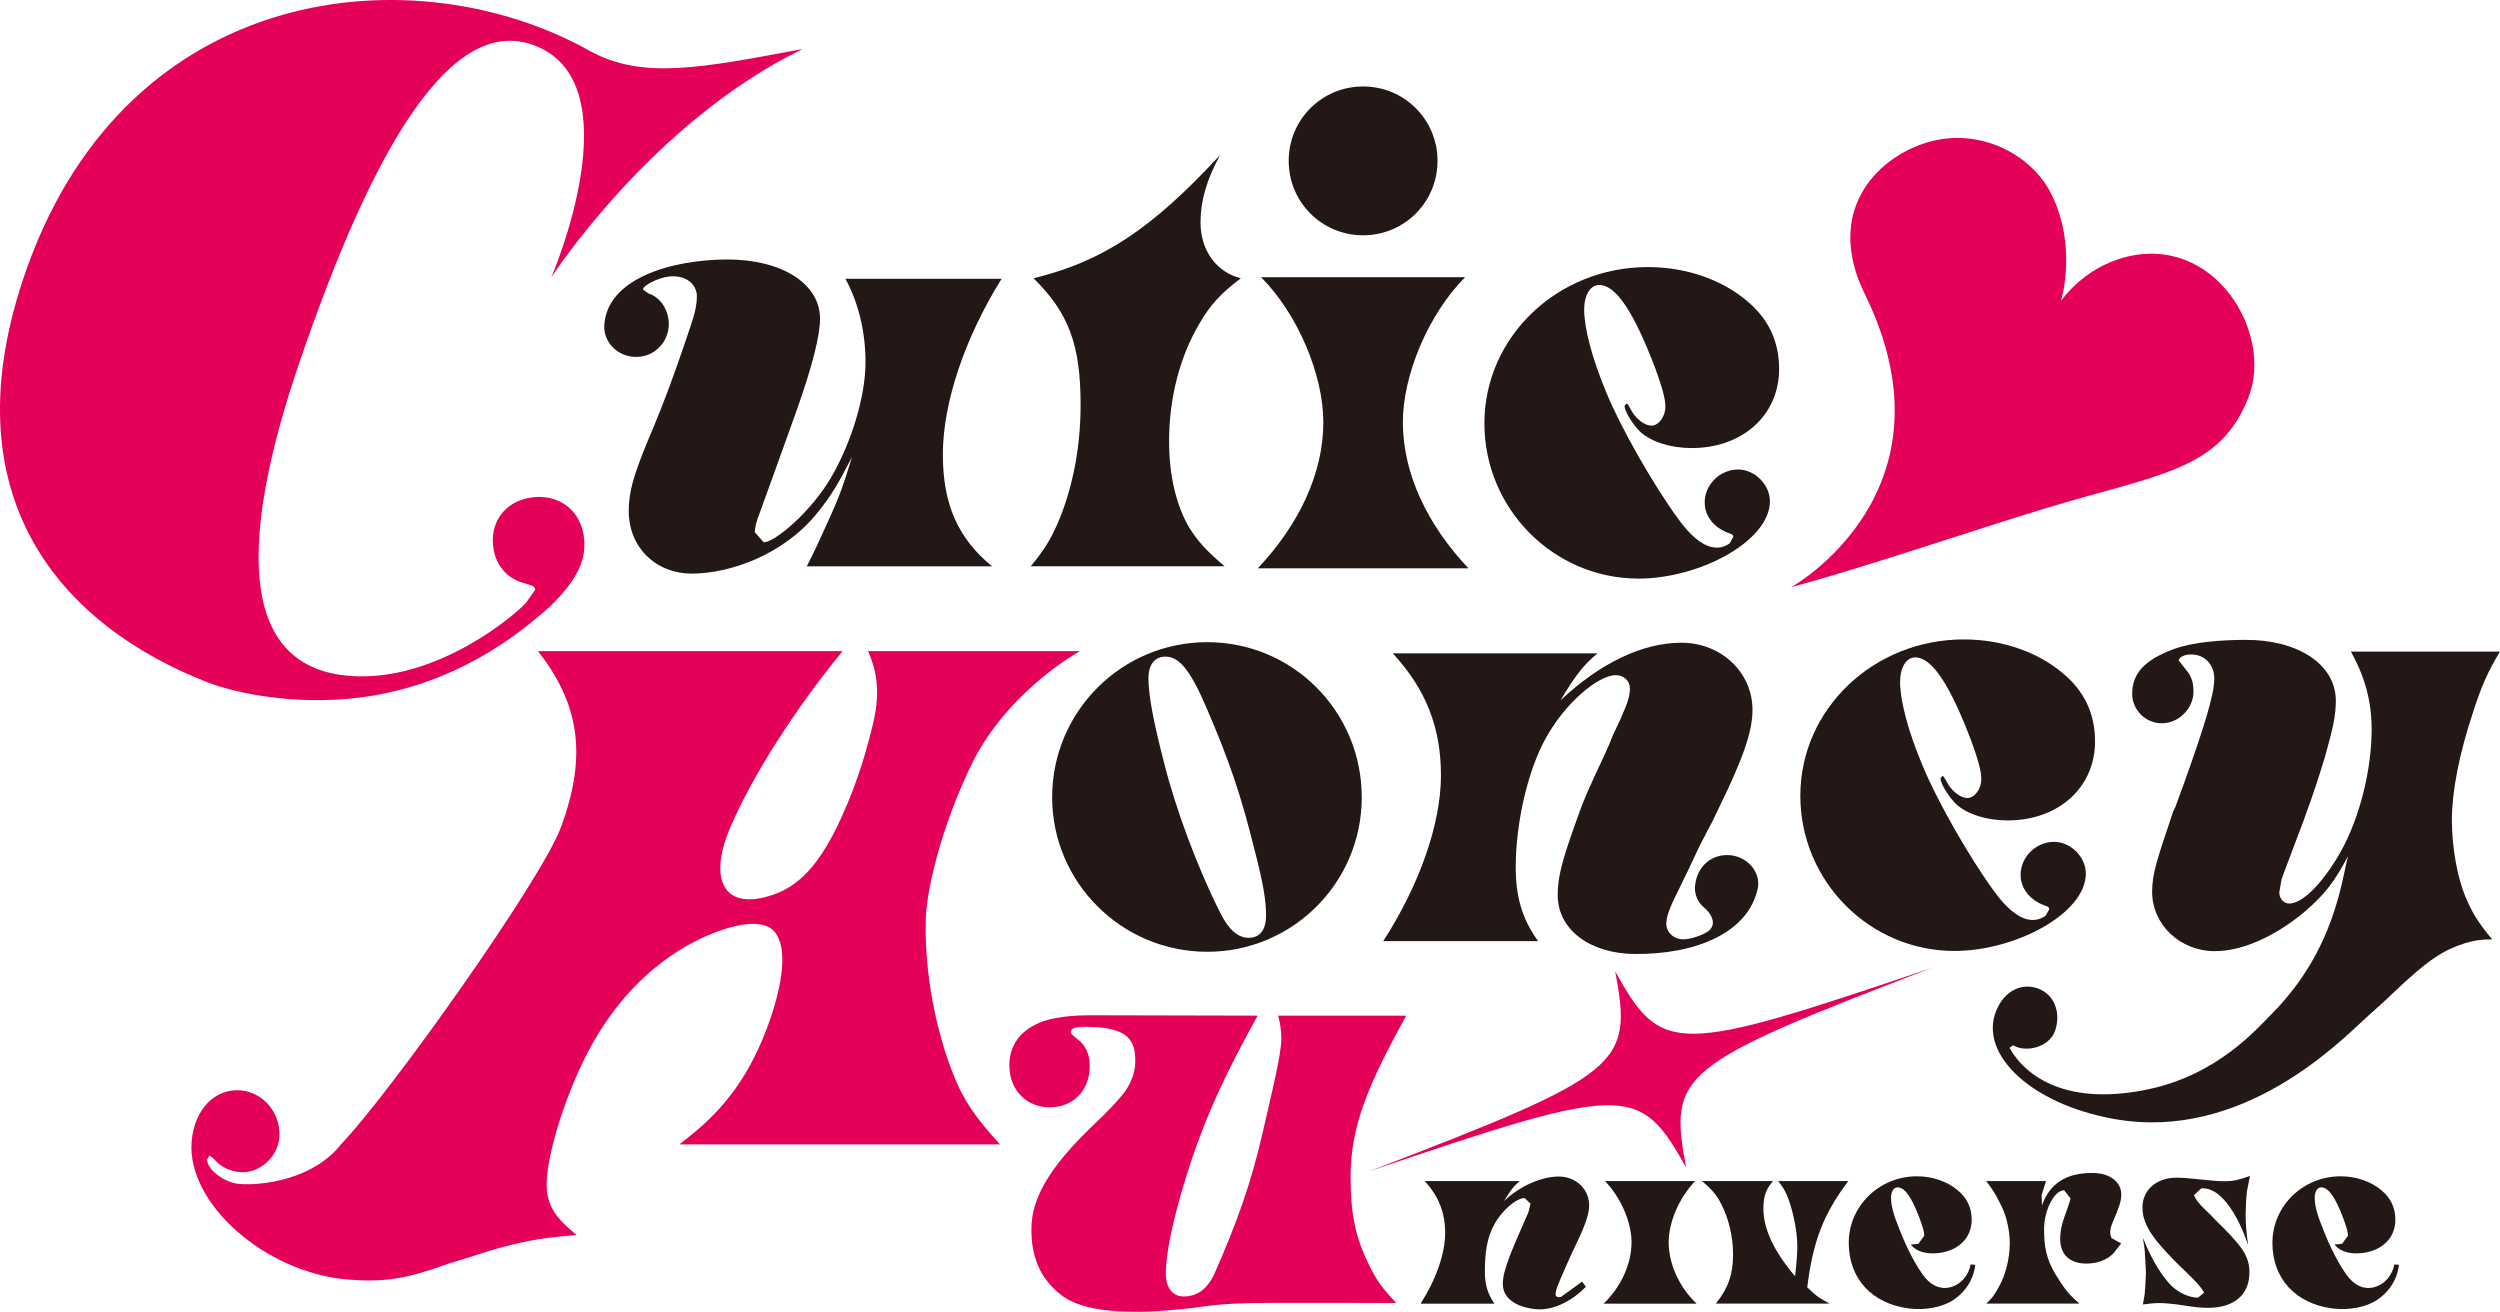 <?xml version="1.0" encoding="utf-8"?>
<!-- Generator: Adobe Illustrator 27.0.1, SVG Export Plug-In . SVG Version: 6.00 Build 0)  -->
<svg version="1.1" id="레이어_1" xmlns="http://www.w3.org/2000/svg" xmlns:xlink="http://www.w3.org/1999/xlink" x="0px"
	 y="0px" viewBox="0 0 720 377.793" enable-background="new 0 0 720 377.793" xml:space="preserve">
<path fill="#231815" d="M392.569,67.767c-11.89,0-21.425-9.552-21.425-21.442c0-11.872,9.534-21.425,21.425-21.425
	c11.89,0,21.443,9.553,21.443,21.425C414.012,58.215,404.459,67.767,392.569,67.767"/>
<path fill="#231815" d="M578.206,236.278c-6.14,0-11.612-1.78-14.839-4.674c-2.115-2.097-4.359-5.657-4.526-7.42l0.482-0.649
	c0.482,0,0.334-0.168,1.781,2.411c1.447,2.262,3.71,3.877,5.491,3.877c2.096,0,4.025-2.579,4.025-5.491
	c0-2.263-0.965-5.639-2.894-10.963c-6.14-16.138-11.297-24.039-16.156-24.039c-2.578,0-4.341,2.893-4.341,7.085
	c0,5.323,2.244,14.042,6.455,24.04c4.025,9.85,13.541,26.636,20.812,36.486c2.04,2.783,5.008,6.214,8.403,7.531
	c2.653,1.02,4.934,0.279,6.288-0.816l0.983-1.762c0.037-1.02-1.131-0.834-3.116-1.929c-3.302-1.818-5.12-4.73-5.12-8.013
	c0-5.12,4.378-9.498,9.664-9.498c4.749,0,9.126,4.378,9.126,9.126c0,11.5-20.256,22.297-37.859,22.297
	c-24.355,0-44.37-20.014-44.37-44.704c0-24.855,20.979-45.019,47.115-45.019c10.814,0,21.146,3.544,28.417,9.683
	c6.288,5.157,9.349,11.779,9.349,19.68C603.377,226.764,592.897,236.278,578.206,236.278"/>
<path fill="#231815" d="M347.685,274.111c-24.67,0-44.666-19.995-44.666-44.499c0-24.689,19.996-44.666,44.666-44.666
	c24.671,0,44.5,19.977,44.5,44.666C392.185,254.282,372.207,274.111,347.685,274.111 M361.393,245.081
	c-4.025-16.286-7.42-26.117-13.875-41.123c-4.674-10.963-8.05-15.155-12.243-14.839c-2.912,0.166-4.526,2.597-4.526,6.14
	c0,4.675,1.299,12.094,4.526,24.503c3.376,13.393,9.664,30.328,16.286,43.388c2.411,4.674,4.99,6.937,8.05,6.937
	c3.228,0,5.008-2.263,5.008-6.456C364.621,259.271,363.805,254.43,361.393,245.081"/>
<path fill="#231815" d="M495.052,232.662l-1.781,3.71l-1.614,3.061c-4.34,8.235-0.798,1.781-9.831,20.163
	c-1.113,2.411-1.929,4.675-1.929,6.436c0,2.431,2.059,4.489,4.971,4.489c2.245,0,6.177-1.447,7.401-2.56
	c2.263-2.096,0.389-5.064-1.521-6.622c-1.948-1.576-2.69-3.932-2.597-5.861c0.315-5.175,3.933-9.219,9.312-9.219
	c5.379,0,9.85,4.73,8.755,9.701c-2.801,12.762-17.919,18.957-35.503,18.79c-12.91-0.13-22.092-7.086-22.092-16.936
	c0-5.323,1.28-9.831,4.674-19.514c2.244-6.12,2.244-6.77,6.27-15.47l2.263-4.841c2.912-6.288,1.465-3.71,3.394-7.735l1.447-3.079
	l1.299-3.06c0.965-2.245,1.447-4.192,1.447-5.807c0-2.244-1.781-3.858-4.044-3.858c-5.305,0-14.821,8.385-20.144,18.067
	c-5.157,9.183-8.7,24.337-8.7,37.229c0,8.719,1.929,15.007,6.437,21.295h-44.592c10.499-16.286,16.62-33.853,16.62-47.727
	c0-13.856-4.359-24.837-13.875-35.151h58.95c-4.192,3.544-6.288,6.288-10.647,13.542c11.445-10.796,23.706-16.602,34.817-16.602
	c11.463,0,20.478,8.533,20.478,19.346C504.716,210.571,502.137,218.157,495.052,232.662"/>
<path fill="#231815" d="M712.098,205.555c-3.858,11.613-5.955,22.575-5.955,30.477c0,8.218,1.614,17.252,4.341,23.224
	c1.614,3.71,3.227,6.436,7.253,11.279c-3.376,0-5.305,0.334-7.902,1.131c-5.806,1.929-9.868,4.025-20.998,14.673
	c-1.28,1.299-4.025,3.71-7.587,6.937c-7.568,6.938-35.559,35.467-72.157,29.03c-25.041-4.396-40.437-19.81-33.5-32.665
	c2.449-4.526,6.975-6.677,11.593-4.859c4.73,1.892,6.344,7.178,4.693,12.038c-1.67,4.859-8.44,6.418-12.131,4.211l-1.02,0.761
	c4.897,8.607,16.935,16.749,39.899,11.945c20.052-4.21,31.274-17.362,35.689-21.795c18.382-18.531,20.126-39.158,21.944-45.428
	c-4.025,7.587-6.622,10.963-12.576,16.12c-8.551,7.104-17.9,11.297-25.802,11.297c-9.998,0-18.067-7.587-18.067-17.102
	c0-5.305,1.614-9.832,5.342-20.961l0.631-1.929l0.816-1.781l0.631-1.762l1.948-5.325c5.639-15.804,8.532-25.078,8.532-29.585
	c0-4.044-2.69-7.011-6.733-7.011c-1.911,0-3.413,0.816-3.506,1.762l2.245,2.838c1.669,1.985,2.003,4.007,2.003,6.195
	c0,4.601-4.118,9.033-9.108,9.033c-4.804,0-8.551-3.969-8.551-8.458c0-5.954,3.654-9.812,11.927-12.892
	c5.769-2.114,13.986-2.653,20.608-2.671c14.802-0.093,26.117,6.77,26.117,17.567c0,4.191-0.816,7.901-3.079,15.97
	c-1.595,5.305-3.376,10.796-5.639,16.918c-0.631,1.947-1.28,3.394-2.894,7.753c-1.465,4.025-2.912,7.568-4.025,10.796l-0.649,3.709
	c0,1.781,1.28,3.228,2.894,3.228c3.877,0,9.849-6.122,14.839-15.007c5.472-9.831,8.867-23.539,8.867-35.15
	c0-7.902-1.781-14.839-5.973-22.408H720C716.457,193.461,714.509,197.969,712.098,205.555"/>
<path fill="#E5005A" d="M167.713,306.199c-6.381,13.356-10.981,29.661-10.202,36.766c0.686,6.436,5.157,9.775,8.514,12.724
	c-7.828,0.649-13.652,1.206-24.93,4.489c-2.486,0.761-4.99,1.669-8.477,2.69l-3.32,1.001l-1.836,0.668
	c-10.666,3.803-17.399,4.805-27.304,3.969c-23.873-1.985-46.447-21.999-44.963-39.787c0.761-9.238,6.715-15.303,14.135-14.691
	c6.529,0.556,11.686,6.64,11.111,13.633c-0.464,5.62-5.862,10.388-11.259,9.923c-3.153-0.259-5.769-1.613-7.809-4.043l-1.076-0.761
	l-0.649,1.168c-0.019,2.931,4.971,6.659,9.256,7.03c6.529,0.539,21.461-1.279,29.345-11.481
	c13.671-14.116,57.67-75.996,63.29-91.226c7.846-21.165,5.008-35.911-6.604-50.75h87.738c-9.608,11.593-24.225,31.979-32.294,50.639
	c-6.14,14.228-2.448,23.001,9.238,20.386c8.347-1.874,15.377-6.938,22.686-23.076c5.008-11.036,7.401-19.903,9.145-27.1
	c2.838-11.797-0.353-18.011-1.428-20.849h61.027c-8.885,5.1-23.298,16.527-31.014,32.183c-8.347,16.954-13.077,35.373-13.392,44.741
	c-0.52,15.934,3.098,32.962,7.902,44.964c2.801,7.197,6.288,12.39,13.485,20.182h-92.357c5.398-4.267,14.654-11.111,21.795-25.58
	c4.916-9.943,11.185-28.585,5.732-35.521c-3.283-4.174-11.834-2.245-18.679,0.611C197.67,271.958,179.844,280.731,167.713,306.199"
	/>
<path fill="#E5005A" d="M515.91,169.082c0,0,49.155-27.378,21.127-84.454c-11.426-23.224,2.782-38.972,17.863-43.572
	c15.081-4.6,30.124,3.376,35.8,14.653c7.698,15.248,2.875,30.959,2.875,30.959s6.195-9.311,18.215-12.539
	c25.895-6.938,43.071,21.665,35.781,40.289c-8.347,21.257-25.635,21.999-58.727,32.052
	C567.792,152.87,536.889,163.462,515.91,169.082"/>
<path fill="#E5005A" d="M556.349,278.747c-72.917,27.991-75.848,30.384-70.747,57.521c-13.411-24.132-17.214-24.096-91.169,1.02
	c72.917-28.008,75.848-30.402,70.747-57.52C478.591,303.882,482.393,303.844,556.349,278.747"/>
<path fill="#E5005A" d="M59.805,196.516C18.829,180.583-15.987,144.022,7.7,77.375C37.156-5.54,119.645-13.387,169.69,14.567
	c15.247,8.514,32.35,4.971,61.472-0.445c-43.535,21.09-72.361,65.719-72.361,65.719s24.448-56.575-5.509-66.981
	c-23.02-8.013-45.279,27.656-67.148,91.782c-18.308,53.681-16.973,89.778,17.603,90.149c23.372,0.241,44.5-17.511,47.857-21.313
	l2.523-3.655c-0.074-0.872-0.315-1.057-3.673-2.022c-4.582-1.336-7.512-5.101-8.291-9.46c-1.354-7.66,3.061-13.782,10.462-15.006
	c7.679-1.28,14.19,3.042,15.452,10.722c1.169,7.122-1.985,13.096-9.738,20.682c-5.88,5.082-23.335,20.997-51.14,25.634
	C87.758,203.621,68.857,200.022,59.805,196.516"/>
<path fill="#231815" d="M456.729,370.596c-3.135,3.283-8.793,7.031-14.506,6.437c-5.472-0.575-9.404-3.024-9.404-7.216
	c0-2.262,0.519-3.932,1.966-8.05c0.965-2.615,5.398-12.613,5.398-12.613l0.612-2.486l-1.706-1.633c-2.282,0-6.418,3.395-8.681,7.513
	c-2.189,3.914-2.764,8.235-2.764,13.744c0,3.692,0.853,6.474,2.764,9.164h-21.276c4.452-6.938,7.067-14.432,7.067-20.33
	c0-5.917-1.855-10.591-5.899-14.987h27.397c-1.799,1.52-2.69,2.69-4.545,5.768c4.878-4.6,11.056-7.067,15.804-7.067
	c4.86,0,8.718,3.635,8.718,8.236c0,2.615-1.113,5.843-4.118,12.019c-0.297,0.482-4.341,9.516-5.045,11.464
	c-0.816,2.319-0.761,3.246,1.002,2.987l6.14-4.453L456.729,370.596z"/>
<path fill="#231815" d="M461.828,375.451c5.027-4.804,8.05-11.408,8.05-17.733c0-5.768-3.098-12.835-7.642-17.565h25.95
	c-4.526,4.73-7.605,11.797-7.605,17.565c0,6.325,3.005,12.929,8.032,17.733H461.828z"/>
<path fill="#231815" d="M520.483,370.75c3.227,3.099,3.469,2.987,6.418,4.694h-32.739c3.524-4.396,4.953-8.367,4.953-14.135
	c0-5.157-1.224-10.369-3.45-14.635c-1.298-2.542-2.801-4.321-5.527-6.529h20.515c-1.929,2.059-2.801,4.396-2.801,7.828
	c0,5.917,2.95,12.299,9.126,19.587c0.371-3.171,0.649-6.529,0.649-8.458c0-3.784-0.872-8.718-2.226-12.835
	c-0.872-2.616-1.651-4.062-3.302-6.122h20.2C525.157,349.716,522.17,357.303,520.483,370.75"/>
<path fill="#231815" d="M562.69,374.31c-3.098,2.115-8.125,3.154-12.966,2.524c-10.406-1.354-17.288-8.385-17.288-18.902
	c0-10.572,8.755-19.161,19.662-19.161c4.508,0,8.811,1.52,11.834,4.118c2.634,2.208,3.914,5.027,3.914,8.385
	c0,5.638-4.378,9.366-10.499,9.682c-5.305,0.279-7.03-2.522-7.03-2.522l2.189-0.223l1.688-2.337c0-0.965-0.408-2.411-1.224-4.675
	c-2.56-6.863-4.508-9.237-6.511-9.237c-1.095,0-1.837,1.224-1.837,3.005c0,2.281,0.742,5.009,2.486,9.257
	c1.095,2.708,3.32,8.18,6.604,12.817c1.762,2.522,4.396,4.452,7.735,3.747c3.543-0.761,5.713-4.044,6.084-6.623l1.317,0.093
	C568.848,364.256,568.681,370.229,562.69,374.31"/>
<path fill="#231815" d="M608.673,360.958c-2.059,2.134-5.008,2.95-7.809,2.95c-4.823,0-7.531-2.635-7.531-7.086
	c0-1.818,0.241-3.543,1.132-6.102c0.612-1.725,1.762-4.823,1.836-5.584l-1.836-2.337c-2.801,0-5.824,5.676-5.769,11.388
	c0.037,4.267,0.371,8.069,3.45,13.078c2.133,3.376,3.32,5.286,6.752,8.18h-26.896c2.003-1.724,2.69-3.078,3.803-5.082
	c1.836-3.283,3.005-8.032,3.005-12.297c0-3.636-0.89-7.624-2.319-10.573c-1.169-2.263-1.799-3.914-4.489-7.345h17.251l-1.261,4.025
	l0.093,3.005c2.522-7.271,8.161-9.367,14.543-9.367c4.953,0,8.31,2.542,8.31,6.252c0,1.781-0.686,3.839-2.393,7.753
	c-0.909,2.022-1.039,3.562-0.39,4.786l2.745,1.502L608.673,360.958"/>
<path fill="#231815" d="M635.963,376.654c-1.892,0-3.469-0.129-7.012-0.686c-3.19-0.482-5.417-0.686-7.086-0.686
	c-1.243,0-2.819,0.148-4.711,0.409c0.371-1.856,0.371-2.263,0.519-3.006l0.204-2.764l0.148-3.301c0-0.743-0.074-1.985-0.222-4.378
	c-0.13-2.615-0.204-3.098-0.649-5.768c2.189,5.416,4.415,9.404,7.234,12.762c2.968,3.505,6.622,4.489,8.644,4.489l1.744-1.447
	c-0.594-1.224-1.948-2.819-5.101-5.861c-2.968-2.801-5.417-5.343-7.012-7.197c-3.988-4.471-5.639-7.829-5.639-11.482
	c0-5.009,4.044-8.57,9.831-8.57c1.224,0,3.172,0.13,5.064,0.334c5.194,0.538,6.641,0.687,9.033,0.687
	c2.096,0,3.914-0.391,7.049-1.522l-0.89,4.471c-0.223,2.058-0.371,5.304-0.371,6.733c0,2.337,0.222,5.157,0.723,8.718
	c-1.818-5.286-3.691-8.921-6.01-11.945c-2.597-3.301-5.027-4.507-7.457-4.414l-2.115,1.965c0.297,0.909,1.113,2.227,3.506,4.489
	l1.298,1.243l1.224,1.299c7.587,7.42,9.924,10.257,9.924,15.266C647.834,372.871,643.42,376.654,635.963,376.654"/>
<path fill="#E5005A" d="M365.45,375.234c-7.791,0-13.263,0.241-19.904,1.169c-6.752,0.927-14.301,1.39-17.102,1.39
	c-7.549,0-17.418-0.408-23.131-5.063c-6.047-4.898-8.273-11.093-8.273-18.661c0-9.07,5.249-17.919,17.585-29.809
	c3.487-3.246,6.177-6.047,8.143-8.366c2.69-3.024,4.192-6.752,4.192-10.128c0-5.935-1.632-10.034-14.32-10.034
	c-2.82,0-4.229,0.408-4.229,1.41c0,0.612,0.204,0.797,2.022,2.226c2.207,1.613,3.413,4.414,3.413,7.642
	c0,7.067-4.823,11.89-11.463,11.89c-6.863,0-11.686-5.045-11.686-12.076c0-5.454,2.819-9.682,8.254-12.094
	c3.821-1.818,10.016-2.337,15.303-2.337l47.931,0.111c-9.646,17.567-14.19,27.583-18.735,40.716
	c-4.767,14.209-7.679,26.488-7.679,33.592c0,4.657,2.393,6.566,5.175,6.566c2.912,0,6.288-1.224,8.718-6.343
	c6.492-14.617,10.796-26.748,13.949-40.734c2.207-9.535,5.417-22.631,5.417-27.045c0-2.338-0.352-4.786-0.928-6.752h36.876
	c-10.592,19.31-16.008,31.422-16.008,46.318c0,10.35,1.262,16.99,4.878,24.541c2.337,5.12,4.433,7.921,8.273,11.871H365.45z"/>
<path fill="#231815" d="M684.71,374.31c-3.098,2.115-8.125,3.154-12.966,2.524c-10.406-1.354-17.288-8.385-17.288-18.902
	c0-10.572,8.755-19.161,19.662-19.161c4.508,0,8.811,1.52,11.834,4.118c2.634,2.208,3.914,5.027,3.914,8.385
	c0,5.638-4.378,9.366-10.499,9.682c-5.305,0.279-7.011-2.522-7.011-2.522l2.17-0.223l1.688-2.337c0-0.965-0.408-2.411-1.224-4.675
	c-2.56-6.863-4.508-9.237-6.511-9.237c-1.095,0-1.837,1.224-1.837,3.005c0,2.281,0.742,5.009,2.486,9.257
	c1.095,2.708,3.32,8.18,6.604,12.817c1.762,2.522,4.396,4.452,7.735,3.747c3.543-0.761,5.713-4.044,6.084-6.623l1.317,0.093
	C690.868,364.256,690.701,370.229,684.71,374.31"/>
<path fill="#231815" d="M345.417,93.219c-5.639,9.516-8.718,21.462-8.718,33.89c0,9.998,2.115,18.549,5.806,24.856
	c2.43,3.857,4.693,6.436,10.184,11.129h-55.852c4.21-5.009,6.14-8.403,8.403-13.875c3.877-9.683,5.973-20.831,5.973-32.609
	c0-17.251-3.394-26.47-13.56-36.468c19.848-4.841,33.89-14.024,53.737-35.503c-3.877,7.104-5.639,13.244-5.639,19.366
	c0,8.069,4.507,14.375,11.612,16.138C351.557,84.502,348.496,87.896,345.417,93.219"/>
<path fill="#231815" d="M362.235,163.683c11.779-12.483,18.883-27.229,18.883-42.088c0-13.541-7.271-31.032-17.919-41.754h58.746
	c-10.647,10.722-17.919,28.213-17.919,41.754c0,14.858,7.104,29.605,18.883,42.088H362.235z"/>
<path fill="#231815" d="M487.217,129.04c-6.14,0-11.612-1.78-14.839-4.674c-2.115-2.097-4.359-5.657-4.526-7.42l0.482-0.649
	c0.482,0,0.334-0.168,1.781,2.411c1.447,2.262,3.71,3.877,5.491,3.877c2.096,0,4.025-2.579,4.025-5.491
	c0-2.263-0.965-5.639-2.894-10.963c-6.14-16.138-11.297-24.058-16.156-24.058c-2.578,0-4.341,2.912-4.341,7.104
	c0,5.323,2.263,14.042,6.455,24.04c4.025,9.85,13.56,26.636,20.812,36.468c2.04,2.801,5.008,6.233,8.403,7.549
	c2.653,1.02,4.953,0.279,6.288-0.816l0.983-1.762c0.037-1.02-1.113-0.834-3.116-1.929c-3.302-1.818-5.12-4.73-5.12-8.013
	c0-5.12,4.378-9.498,9.664-9.498c4.749,0,9.126,4.378,9.126,9.126c0,11.5-20.256,22.297-37.84,22.297
	c-24.374,0-44.388-20.014-44.388-44.704c0-24.855,20.979-45.019,47.115-45.019c10.814,0,21.146,3.544,28.417,9.683
	c6.288,5.157,9.349,11.779,9.349,19.68C512.388,119.525,501.907,129.04,487.217,129.04"/>
<path fill="#231815" d="M271.544,130.877c0,14.339,4.34,24.17,14.172,32.221H232.35c2.263-4.36,3.395-6.938,5.954-12.558
	c3.561-7.736,4.526-10.648,7.104-19.013c-3.877,7.568-5.806,10.943-9.831,15.952c-9.831,12.391-25.505,17.715-36.301,17.715
	c-10.48,0-18.197-7.568-18.197-18.049c0-5.305,1.28-9.979,5.454-20.125c0.241-0.594,3.265-7.568,6.047-15.062
	c3.376-9.089,6.641-19.013,6.993-20.164c0.798-2.578,1.132-4.674,1.132-6.436c0-3.228-2.819-6.233-7.995-5.731
	c-2.801,0.277-7.531,2.467-7.531,3.764l1.521,1.095c3.784,1.206,5.917,5.12,5.917,8.83c0,5.009-3.932,9.478-9.386,9.478
	c-5.435,0-9.46-4.321-9.2-9.107c0.779-13.56,19.569-18.958,35.522-18.958c15.303,0,26.618,6.77,26.618,17.084
	c0,4.675-2.059,13.188-6.77,26.488c-4.433,12.465-10.573,29.345-10.573,29.345c-0.965,2.43-1.447,4.359-1.447,5.638l2.578,2.894
	c3.228,0,13.782-8.885,19.588-18.994c5.509-9.571,9.72-22.742,9.72-32.888c0-8.532-1.929-16.917-5.787-24.003h44.982
	C277.814,97.378,271.544,116.057,271.544,130.877"/>
</svg>
